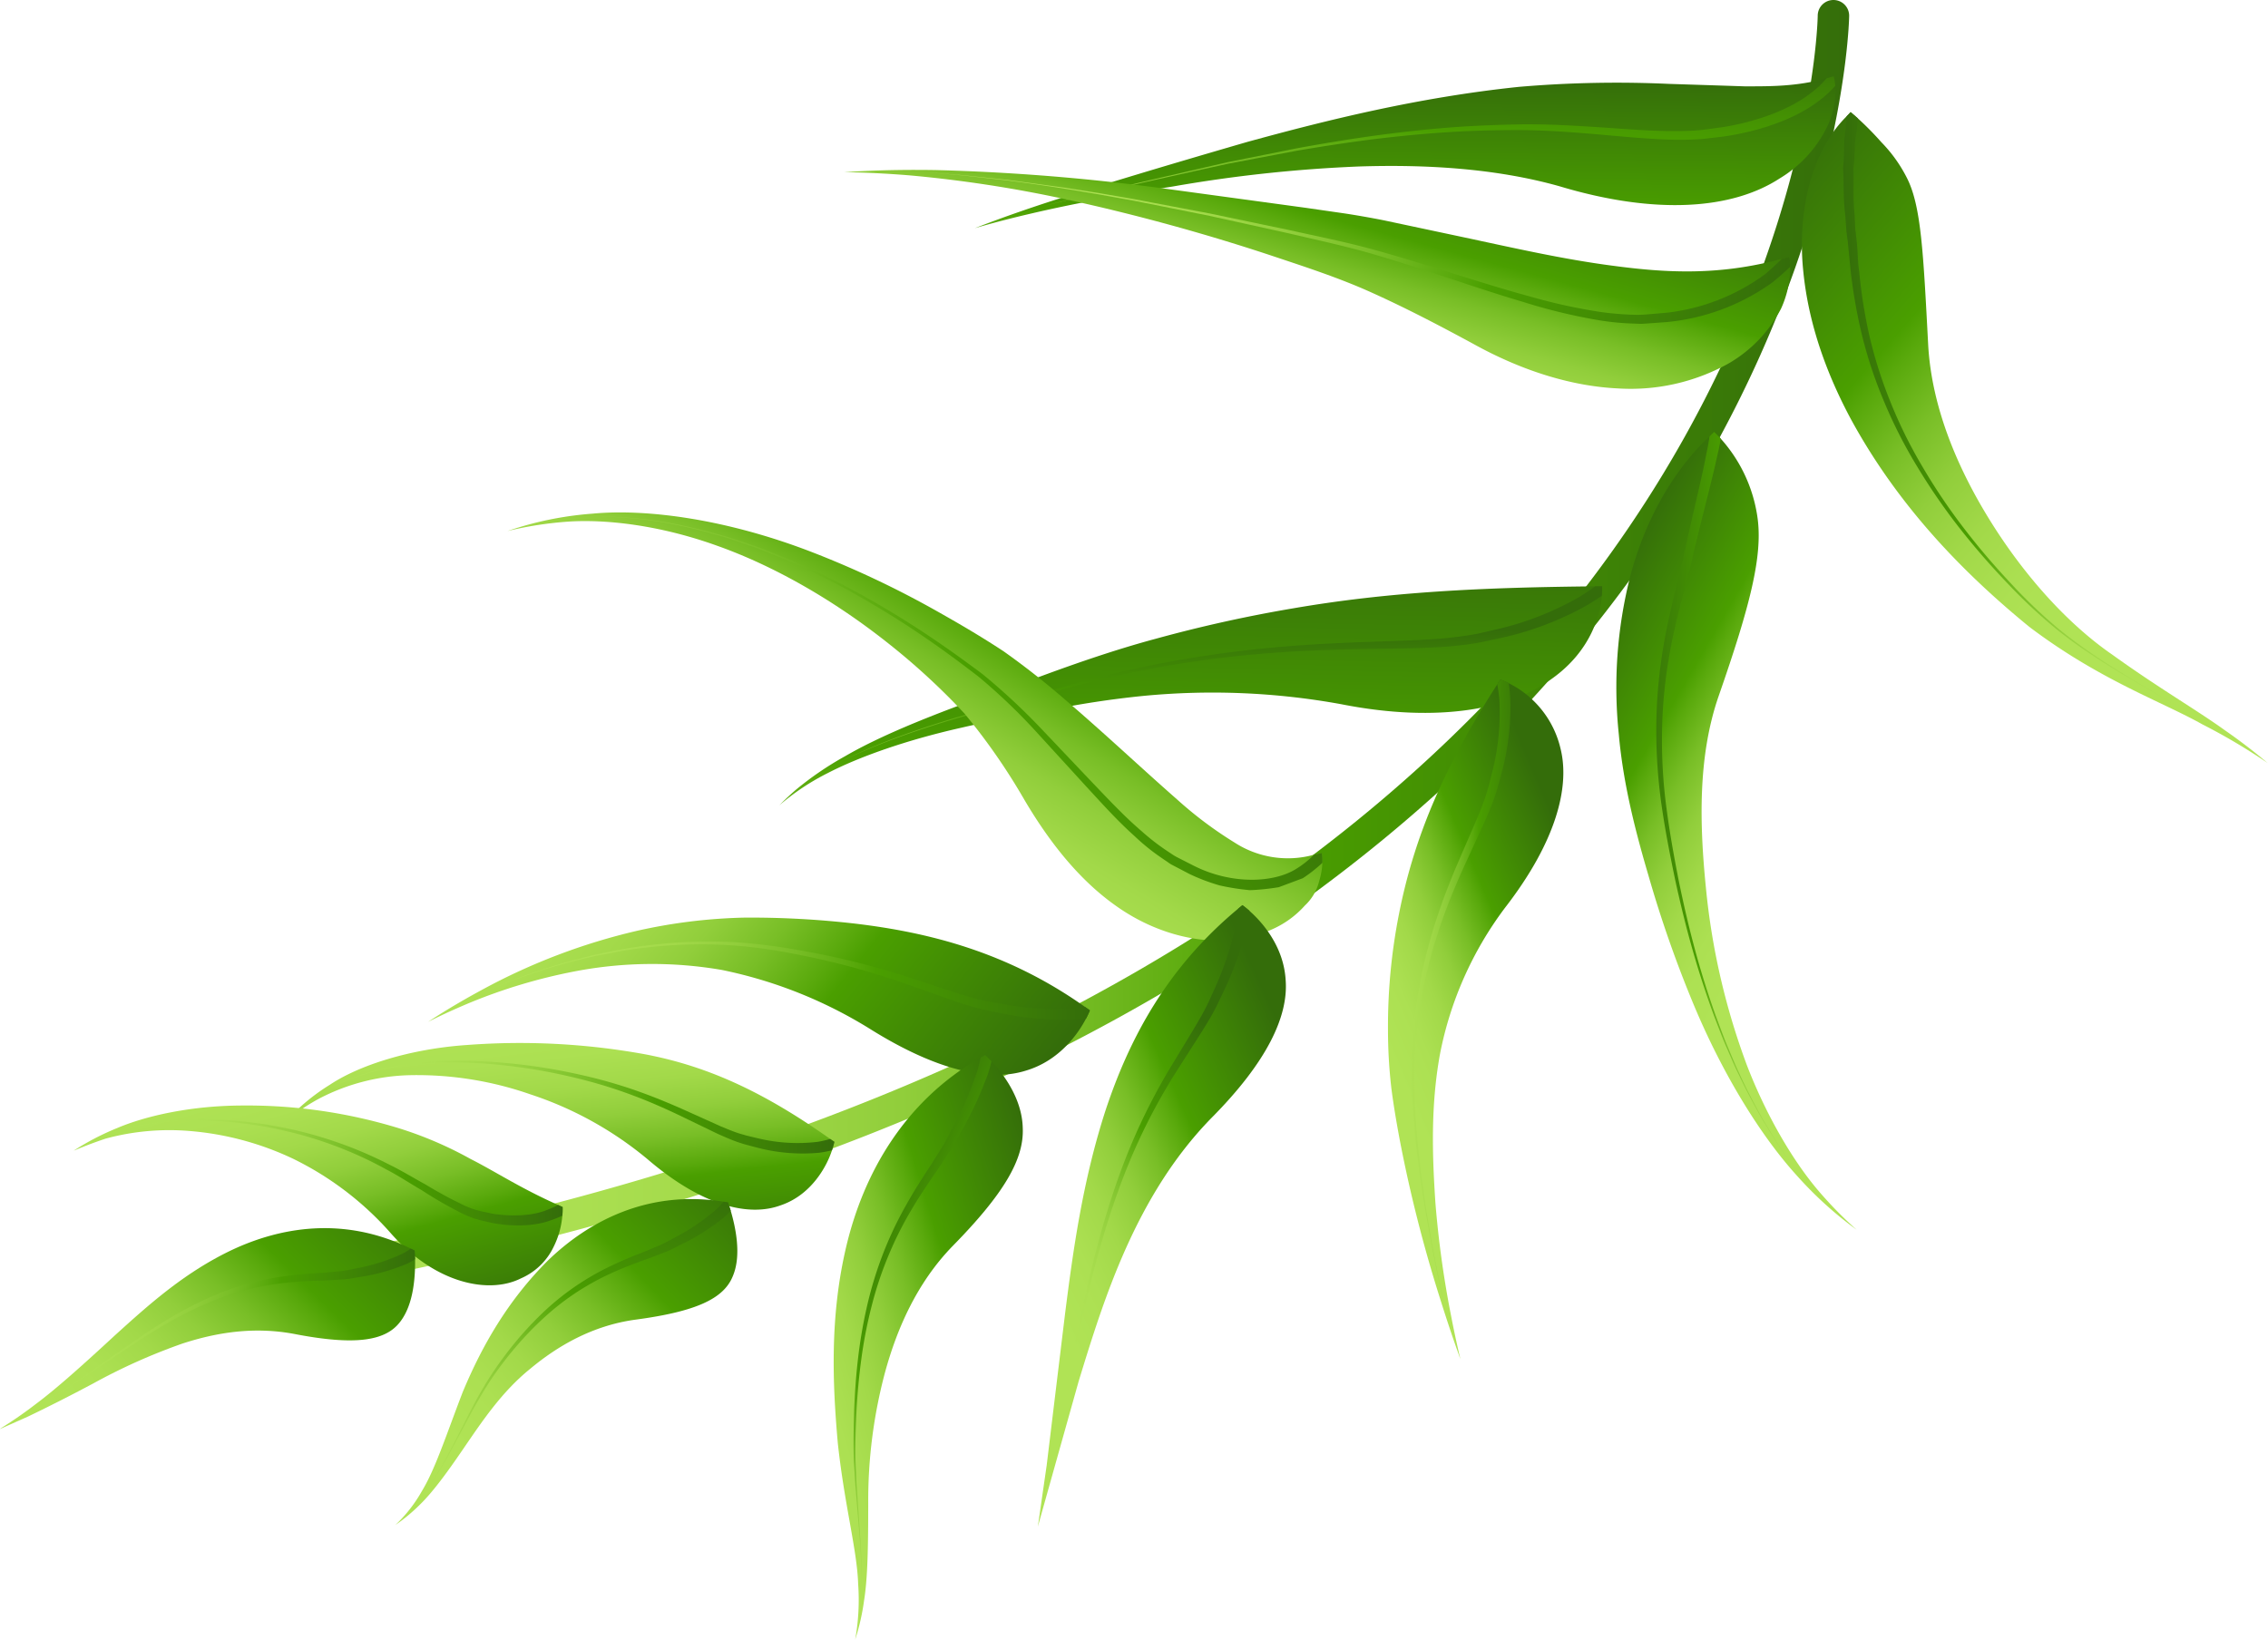 <svg id="Group_3930" data-name="Group 3930" xmlns="http://www.w3.org/2000/svg" xmlns:xlink="http://www.w3.org/1999/xlink" width="502.449" height="363.275" viewBox="0 0 502.449 363.275">
  <defs>
    <linearGradient id="linear-gradient" y1="0.5" x2="1" y2="0.5" gradientUnits="objectBoundingBox">
      <stop offset="0.079" stop-color="#b0e355"/>
      <stop offset="0.211" stop-color="#ace052"/>
      <stop offset="0.321" stop-color="#a2d949"/>
      <stop offset="0.422" stop-color="#91ce3b"/>
      <stop offset="0.519" stop-color="#78be26"/>
      <stop offset="0.612" stop-color="#59a90c"/>
      <stop offset="0.651" stop-color="#4a9f00"/>
      <stop offset="1" stop-color="#346d0a"/>
    </linearGradient>
    <linearGradient id="linear-gradient-2" x1="0.4" y1="2.54" x2="0.53" y2="-0.003" xlink:href="#linear-gradient"/>
    <linearGradient id="linear-gradient-3" x1="0.099" y1="1.888" x2="0.777" y2="-0.345" xlink:href="#linear-gradient"/>
    <linearGradient id="linear-gradient-4" x1="0.088" y1="0.79" x2="0.9" y2="0.105" xlink:href="#linear-gradient"/>
    <linearGradient id="linear-gradient-6" x1="0.55" y1="0.727" x2="0.201" y2="0.061" xlink:href="#linear-gradient"/>
    <linearGradient id="linear-gradient-7" x1="1.275" y1="0.658" x2="-0.127" y2="0.275" xlink:href="#linear-gradient"/>
    <linearGradient id="linear-gradient-8" x1="0.348" y1="2.754" x2="0.555" y2="-0.272" xlink:href="#linear-gradient"/>
    <linearGradient id="linear-gradient-9" x1="0.469" y1="1.51" x2="0.509" y2="0.232" xlink:href="#linear-gradient"/>
    <linearGradient id="linear-gradient-10" x1="0.209" y1="0.757" x2="0.658" y2="0.046" xlink:href="#linear-gradient"/>
    <linearGradient id="linear-gradient-11" x1="-0.277" y1="0.725" x2="1.285" y2="0.331" xlink:href="#linear-gradient"/>
    <linearGradient id="linear-gradient-12" x1="0.246" y1="0.708" x2="0.885" y2="0.138" xlink:href="#linear-gradient"/>
    <linearGradient id="linear-gradient-13" x1="-0.179" y1="0.716" x2="0.931" y2="0.342" xlink:href="#linear-gradient"/>
    <linearGradient id="linear-gradient-14" x1="0.131" y1="0.815" x2="0.807" y2="0.05" xlink:href="#linear-gradient"/>
    <linearGradient id="linear-gradient-15" x1="0.284" y1="0.94" x2="0.675" y2="0.156" xlink:href="#linear-gradient"/>
    <linearGradient id="linear-gradient-16" x1="-0.12" y1="0.337" x2="0.998" y2="0.563" xlink:href="#linear-gradient"/>
    <linearGradient id="linear-gradient-18" x1="-0.131" y1="0.861" x2="0.864" y2="-0.052" xlink:href="#linear-gradient"/>
    <linearGradient id="linear-gradient-19" x1="0.72" y1="0.947" x2="0.351" y2="0.108" xlink:href="#linear-gradient"/>
    <linearGradient id="linear-gradient-20" x1="0.247" y1="-0.204" x2="0.786" y2="1.353" xlink:href="#linear-gradient"/>
    <linearGradient id="linear-gradient-22" x1="0.083" y1="0.806" x2="1.02" y2="-0.06" xlink:href="#linear-gradient"/>
    <linearGradient id="linear-gradient-23" x1="0.078" y1="1.286" x2="0.849" y2="-0.125" xlink:href="#linear-gradient"/>
    <linearGradient id="linear-gradient-24" x1="0.118" y1="-0.129" x2="0.987" y2="1.087" xlink:href="#linear-gradient"/>
    <linearGradient id="linear-gradient-25" x1="0" y1="0.5" x2="1" y2="0.5" xlink:href="#linear-gradient"/>
    <linearGradient id="linear-gradient-26" x1="-0.087" y1="0.744" x2="1.169" y2="0.086" xlink:href="#linear-gradient"/>
    <linearGradient id="linear-gradient-28" x1="0.657" y1="0.863" x2="-0.014" y2="0.05" xlink:href="#linear-gradient"/>
    <linearGradient id="linear-gradient-29" x1="1" y1="0.5" x2="0" y2="0.5" xlink:href="#linear-gradient"/>
  </defs>
  <g id="Group_3915" data-name="Group 3915" transform="translate(46.711)">
    <path id="Path_28361" data-name="Path 28361" d="M792.7,46.156h.013a3.481,3.481,0,0,1,3.471,3.5c-.006,2.288-4.977,228.962-358.913,285.263a3.488,3.488,0,1,1-1.1-6.89C784.332,272.649,789.212,51.851,789.219,49.634A3.484,3.484,0,0,1,792.7,46.156Z" transform="translate(-433.235 -46.156)" fill="url(#linear-gradient)"/>
  </g>
  <g id="Group_3916" data-name="Group 3916" transform="translate(215.951 16.889)">
    <path id="Path_28362" data-name="Path 28362" d="M622.395,83.468l1.59-.452a10.717,10.717,0,0,1,.342,2.133,18.088,18.088,0,0,1-1.842,9.165,27.4,27.4,0,0,1-10.5,11.369c-10.529,6.845-27.417,8.124-48.765,1.706-14.206-3.994-29.718-4.847-44.377-4.376a311.808,311.808,0,0,0-41.449,4.466c-12.487,2-23.333,4.117-31.056,5.927-7.73,1.79-12.338,3.212-12.629,3.283.388-.136,6.547-2.637,17.205-6.088,10.723-3.458,25.582-7.93,43.168-13.03,17.735-4.86,37.914-9.882,60.18-12.2a254.554,254.554,0,0,1,33.215-.659c4.783.155,10.328.33,16.727.543C609.908,85.259,615.8,85.317,622.395,83.468Z" transform="translate(-433.706 -83.016)" fill="url(#linear-gradient-2)"/>
    <path id="Path_28363" data-name="Path 28363" d="M505.992,97.085c5.578-.776,11.253-1.428,16.921-1.887,5.688-.465,11.246-.659,16.882-.769,5.617-.039,10.949.265,16.1.595,5.132.336,10.076.75,14.794.873,2.372.09,4.692.039,6.884-.058l1.706-.142.42-.039.174-.019.207-.032.827-.1c1.112-.149,2.178-.3,3.238-.446,8.473-1.37,15.519-4.343,19.629-7.64a19.312,19.312,0,0,0,3.361-3.186l1.59-.452a10.717,10.717,0,0,1,.342,2.133,22.731,22.731,0,0,1-3.632,3.322c-4.731,3.678-12.377,6.644-21.213,7.918-1.086.123-2.21.252-3.38.388l-.86.1-.22.019-.252.026-.427.032c-.562.026-1.131.058-1.732.09-2.424.091-4.8.052-7.226-.078-4.828-.246-9.747-.737-14.853-1.176-5.093-.42-10.367-.808-15.88-.847-5.526,0-11.033.116-16.649.5-5.591.362-11.22.924-16.753,1.622-5.532.717-10.987,1.558-16.255,2.463l-15.144,2.863c-2.268.5-4.388.969-6.967,1.532l-6.457,1.435c-3.69.821-7.8,1.745-11.33,2.534-3.258.763-6.256,1.467-8.7,2.036-4.188,1.041-6.812,1.693-7.426,1.842.594-.149,3.206-.821,7.381-1.887,2.443-.588,5.429-1.312,8.68-2.1,3.516-.821,7.581-1.771,11.291-2.631l6.45-1.493c2.572-.595,4.718-1.092,6.967-1.609,5.6-1.118,10.387-2.081,15.169-3.044C494.94,98.8,500.421,97.88,505.992,97.085Z" transform="translate(-418.447 -83.777)" fill="url(#linear-gradient-3)"/>
  </g>
  <g id="Group_3917" data-name="Group 3917" transform="translate(187.041 37.645)">
    <path id="Path_28364" data-name="Path 28364" d="M642.951,97.207l1.681-.427a11.576,11.576,0,0,1,.194,2.172,22.435,22.435,0,0,1-2.055,9.326,29.969,29.969,0,0,1-11.692,12.164,44.648,44.648,0,0,1-24.515,5.481c-9.844-.478-20.818-3.691-31.916-9.844-7.5-4.065-14.891-7.93-22.421-11.324-7.491-3.406-15.422-5.933-23.119-8.512A447.569,447.569,0,0,0,484.491,84.06a282.986,282.986,0,0,0-34.779-5.339c-8.79-.711-14.135-.672-14.458-.717.452.013,7.769-.653,20.224-.459a465,465,0,0,1,50.22,4.033c13.134,1.79,23.21,3.167,31.76,4.33,2.779.4,5.494.795,8.325,1.2,2.708.4,6.237,1.021,9.023,1.577,4.615.982,10.1,2.146,17.16,3.645,11.259,2.391,22.35,4.964,33.687,6.431C617.047,100.277,628.913,101.039,642.951,97.207Z" transform="translate(-435.254 -77.51)" fill="url(#linear-gradient-4)"/>
    <path id="Path_28365" data-name="Path 28365" d="M516.3,92.605c6.011,1.351,12.009,2.514,18.388,4.266,6.121,1.674,11.951,3.548,17.645,5.293,5.694,1.764,11.227,3.523,16.636,4.977a124.426,124.426,0,0,0,15.848,3.522,65.193,65.193,0,0,0,7.6.646,17.04,17.04,0,0,0,1.906-.019l.466-.026.194-.013.239-.019.924-.078c1.254-.1,2.456-.207,3.652-.31a45.46,45.46,0,0,0,21.71-8.557c1.525-1.312,2.734-2.456,3.658-3.374l1.681-.427a11.576,11.576,0,0,1,.194,2.172c-1.028.989-2.32,2.139-3.852,3.406a47.753,47.753,0,0,1-23.481,8.861q-1.852.136-3.833.278l-.976.071-.246.013-.284.019-.478.019-1.958-.078a56.446,56.446,0,0,1-8.027-.853,124.913,124.913,0,0,1-15.958-3.9c-5.364-1.59-10.832-3.393-16.436-5.261-5.616-1.829-11.35-3.755-17.373-5.494-6.25-1.79-12.157-3.031-18.116-4.44-6.774-1.5-12.306-2.721-17.645-3.9-5.539-1.105-10.832-2.165-16.746-3.348-2.572-.465-4.97-.9-7.814-1.415-2.417-.407-4.679-.782-7.323-1.222-4.705-.756-9.016-1.344-12.849-1.855-3.717-.42-7.129-.8-9.908-1.118l-8.48-.711,8.454.653c2.779.3,6.185.659,9.9,1.047,3.994.543,8.6,1.17,12.856,1.752,2.637.42,4.9.776,7.342,1.157,2.857.5,5.293.911,7.84,1.351,6.088,1.157,11.447,2.172,16.843,3.193C504.133,90.065,509.679,91.222,516.3,92.605Z" transform="translate(-417.467 -79.217)" fill="url(#linear-gradient)"/>
  </g>
  <g id="Group_3918" data-name="Group 3918" transform="translate(358.118 95.695)">
    <path id="Path_28366" data-name="Path 28366" d="M453.592,49.666l1.021-.982a20.547,20.547,0,0,1,1.467,1.506,33,33,0,0,1,8.1,17.225c1.305,8.6-1.629,19.862-8.551,39.749-4.667,13.418-4.253,28.426-2.837,42.561a154.853,154.853,0,0,0,9.191,39.588c4.543,11.647,10.322,21.019,15.3,27a88.036,88.036,0,0,0,8.881,9.139,83.784,83.784,0,0,1-13.308-12.08c-7.491-8.254-16.281-21.885-23.268-38.974a262.572,262.572,0,0,1-9.514-27.372c-2.721-9.249-5.591-20.068-6.586-31.366a99.829,99.829,0,0,1,2.469-34.721C438.965,69.418,444.7,58.094,453.592,49.666Z" transform="translate(-432.981 -48.684)" fill="url(#linear-gradient-6)"/>
    <path id="Path_28367" data-name="Path 28367" d="M438.913,149.517c-1.118-5.4-2.152-10.606-2.967-16.268a117.984,117.984,0,0,1-1.2-16.669,109.137,109.137,0,0,1,1.144-15.841c.685-5.035,1.79-9.811,2.837-14.252.6-2.443,1.144-4.654,1.577-6.418l.362-1.583.091-.388.032-.162.039-.194.155-.769c.233-1.034.452-2.017.679-3,1.745-7.834,3.342-14.226,4.162-18.692.349-1.564.575-2.889.717-3.943l1.021-.982a20.547,20.547,0,0,1,1.467,1.506c-.168,1.073-.42,2.34-.776,3.788-.969,4.628-2.727,11.1-4.627,18.97-.265.976-.511,1.984-.724,3.018l-.168.776-.045.2-.052.226-.1.381-.388,1.564c-.5,1.907-1.086,4.137-1.726,6.573-1.125,4.46-2.294,9.146-3.051,14.1a106.037,106.037,0,0,0-1.351,15.518,113.5,113.5,0,0,0,.937,16.384c.717,5.545,1.655,10.755,2.7,16.106,1.079,5.306,2.295,10.567,3.671,15.641s2.934,9.96,4.563,14.536c.866,2.288,1.655,4.518,2.54,6.631.911,2.113,1.726,4.169,2.644,6.088,1.771,3.878,3.619,7.316,5.3,10.335,1.816,2.941,3.283,5.539,4.757,7.536,2.437,3.555,4.169,5.61,4.556,6.076-.388-.465-2.133-2.5-4.583-6.024-1.486-1.978-2.979-4.557-4.821-7.491-1.694-3-3.574-6.412-5.384-10.29-.944-1.907-1.777-3.962-2.715-6.082-.911-2.107-1.726-4.337-2.618-6.625-1.687-4.576-3.3-9.482-4.75-14.562C441.363,160.136,440.077,154.855,438.913,149.517Z" transform="translate(-425.936 -50.357)" fill="url(#linear-gradient-7)"/>
  </g>
  <g id="Group_3919" data-name="Group 3919" transform="translate(172.576 129.899)">
    <path id="Path_28368" data-name="Path 28368" d="M622.532,63.234l1.512-.013a13.671,13.671,0,0,1-.052,2.1c-.271,3.678-2.126,12.06-11.11,18.414-8.8,6.509-24.716,9.941-46.652,5.61a159.206,159.206,0,0,0-43.912-1.823,207.626,207.626,0,0,0-20.935,3.193c-6.677,1.222-13.2,2.437-19.286,3.846-12.183,2.74-22.609,6.431-29.621,10.063a52.188,52.188,0,0,0-10.774,7.2c.168-.116,1.332-1.428,3.69-3.471a71.253,71.253,0,0,1,10.942-7.472c9.727-5.675,24.858-11.317,41.54-17.031,7.775-2.908,17.677-6.424,27.385-9.023a309.2,309.2,0,0,1,30.449-6.735C576.771,64.468,597.253,63.473,622.532,63.234Z" transform="translate(-441.702 -63.221)" fill="url(#linear-gradient-8)"/>
    <path id="Path_28369" data-name="Path 28369" d="M511.363,82.151c5.455-1.092,10.981-2,16.481-2.734s10.949-1.273,16.288-1.648,10.542-.614,15.583-.776c5.022-.194,9.889-.317,14.5-.64,2.32-.129,4.57-.446,6.689-.724l1.655-.271.407-.065.168-.032.2-.039.789-.181,3.1-.711a66.993,66.993,0,0,0,18.8-7.278c1.461-.9,2.637-1.706,3.542-2.366l1.512-.013a13.671,13.671,0,0,1-.052,2.1c-.976.685-2.191,1.461-3.619,2.3a69.944,69.944,0,0,1-19.926,7.316c-1.034.22-2.107.446-3.219.685l-.827.162-.213.032-.239.039-.414.058c-.543.078-1.092.162-1.674.246-2.346.284-4.641.524-7.026.608-4.731.252-9.585.258-14.594.349s-10.16.207-15.434.491-10.671.73-16.113,1.364S516.812,81.886,511.4,82.9s-10.735,2.223-15.945,3.574l-14.348,3.878c-2.2.588-4.24,1.138-6.741,1.81l-6.334,1.8c-4.052,1.176-7.756,2.391-11.02,3.522-3.245,1.15-6.056,2.23-8.344,3.193-3.994,1.706-6.424,2.908-6.967,3.206.543-.3,2.96-1.512,6.916-3.238,2.275-.982,5.074-2.088,8.318-3.264,3.251-1.157,6.928-2.4,10.987-3.619,2.295-.679,4.234-1.247,6.321-1.861,2.5-.7,4.57-1.28,6.741-1.887,5.313-1.506,9.831-2.779,14.342-4.052C500.563,84.536,505.921,83.256,511.363,82.151Z" transform="translate(-428.736 -64.674)" fill="url(#linear-gradient-9)"/>
  </g>
  <g id="Group_3920" data-name="Group 3920" transform="translate(307.494 150.562)">
    <path id="Path_28370" data-name="Path 28370" d="M467.234,45.319l.691-1.073a15.46,15.46,0,0,1,1.836.808,21.651,21.651,0,0,1,11.5,14.523c2.133,8.577-1.092,20.786-12.345,35.289a78.984,78.984,0,0,0-14.368,32.381c-2.126,11.64-1.674,22.919-1.015,32.911a222.16,222.16,0,0,0,3.393,24.657c1.183,6.114,2.1,9.779,2.146,10.012-.1-.317-1.939-5.216-4.583-13.67a307.548,307.548,0,0,1-8.874-35.012c-.679-3.665-1.312-7.278-1.842-11.369a113.182,113.182,0,0,1-.743-12.791A128.53,128.53,0,0,1,445.485,96.1C448.917,78.7,455.671,63.326,467.234,45.319Z" transform="translate(-443.032 -44.246)" fill="url(#linear-gradient-10)"/>
    <path id="Path_28371" data-name="Path 28371" d="M445.121,126a112.67,112.67,0,0,1,1.836-13.6,115.6,115.6,0,0,1,3.38-12.939c1.344-4.156,2.889-8.118,4.473-11.9,1.6-3.71,3.27-7.562,4.686-10.839.73-1.739,1.4-3.458,1.926-5.1l.388-1.286.1-.317.039-.129.045-.162.168-.627c.207-.853.414-1.674.614-2.482a52.9,52.9,0,0,0,1.571-16.042,33.184,33.184,0,0,0-.459-3.387l.691-1.073a15.46,15.46,0,0,1,1.836.808c.155.944.284,2.088.368,3.406a56.028,56.028,0,0,1-2.023,16.837c-.226.821-.452,1.668-.7,2.547l-.181.646-.052.168-.058.187-.1.317-.427,1.293c-.62,1.8-1.364,3.522-2.139,5.293-1.519,3.3-3.271,7.11-4.958,10.781-1.661,3.716-3.264,7.607-4.673,11.673a110.8,110.8,0,0,0-3.581,12.694,107.479,107.479,0,0,0-2.036,13.379,90.548,90.548,0,0,0-.258,13.457c.213,4.233.549,8.331.976,12.2.213,1.8.414,3.464.672,5.63.245,1.693.465,3.27.743,5.235.491,2.9,1.053,6.244,1.538,9.094.51,2.585.982,4.983,1.364,6.929.717,3.322,1.163,5.4,1.267,5.888-.1-.472-.569-2.54-1.318-5.856-.4-1.945-.892-4.33-1.428-6.909-.511-2.85-1.105-6.153-1.635-9.081-.3-1.939-.543-3.522-.808-5.235-.284-2.146-.51-3.852-.75-5.636-.472-3.884-.866-8-1.15-12.248A93.111,93.111,0,0,1,445.121,126Z" transform="translate(-439.682 -46.121)" fill="url(#linear-gradient-11)"/>
  </g>
  <g id="Group_3921" data-name="Group 3921" transform="translate(112.429 113.537)">
    <path id="Path_28372" data-name="Path 28372" d="M629.962,134.438c.562-.129,1.137-.265,1.719-.4a9.13,9.13,0,0,1,.136,2.191,16.185,16.185,0,0,1-.711,4.065,10.882,10.882,0,0,1-3.167,5.4,21.147,21.147,0,0,1-7.2,5.248,32.866,32.866,0,0,1-5.164,1.836,45.284,45.284,0,0,1-5.681.666c-7.911.259-16.533-2.45-23.985-7.808-7.53-5.352-14.174-13.282-20.139-23.423a138.325,138.325,0,0,0-13.237-19.054,151.345,151.345,0,0,0-16.953-15.609c-11.977-9.5-25.22-17.1-37.907-21.594C485,61.4,473.13,60.085,464.793,60.627a81.253,81.253,0,0,0-13.5,2.088,75.223,75.223,0,0,1,18.866-3.852c11.977-1.125,29.524,1.209,48.216,8.383A212.6,212.6,0,0,1,546.831,80.7c4.783,2.7,9.353,5.371,14.342,8.648A173.6,173.6,0,0,1,575.1,100.318c8.486,7.245,16.417,14.756,24.489,21.833a86.828,86.828,0,0,0,12.765,9.579A21.688,21.688,0,0,0,629.962,134.438Z" transform="translate(-451.291 -58.594)" fill="url(#linear-gradient-12)"/>
    <path id="Path_28373" data-name="Path 28373" d="M525.373,85.028c4.977,3.219,9.8,6.651,14.575,10.231a142.123,142.123,0,0,1,13.127,12.216c3.426,3.613,7.291,7.691,11.3,11.912,3.639,3.8,7.142,7.543,10.852,10.7a49.716,49.716,0,0,0,5.649,4.376l1.493.989.381.22.162.09.194.1.782.4c1.054.536,2.068,1.054,3.076,1.564,8.137,4.04,17.438,3.768,22.492.588a20.779,20.779,0,0,0,3.936-3.128c.562-.129,1.137-.265,1.719-.4a9.13,9.13,0,0,1,.136,2.191,31.748,31.748,0,0,1-4.337,3.413c-1.842.692-3.522,1.319-5.306,1.984a51.139,51.139,0,0,1-6.386.666,51.32,51.32,0,0,1-6.748-1.06,42.963,42.963,0,0,1-6.638-2.514c-1.041-.543-2.12-1.112-3.238-1.693l-.814-.427-.207-.123-.22-.142-.368-.265c-.5-.336-1-.679-1.519-1.034a47.1,47.1,0,0,1-5.875-4.77c-3.755-3.354-7.174-7.174-10.742-11.039-3.872-4.233-7.633-8.351-10.981-12.015A130,130,0,0,0,539.133,95.88c-4.647-3.594-9.372-7.051-14.258-10.3-4.867-3.251-9.889-6.256-14.846-9-5.015-2.669-9.966-5.125-14.84-7.129-2.443-.989-4.776-2-7.148-2.766-2.34-.808-4.583-1.642-6.825-2.21a113.321,113.321,0,0,0-12.2-2.863,93.185,93.185,0,0,0-9.553-1.079,67.647,67.647,0,0,0-8.176-.1,68.968,68.968,0,0,1,8.15.052,92.824,92.824,0,0,1,9.553,1,113.5,113.5,0,0,1,12.229,2.766c2.243.549,4.5,1.351,6.864,2.146,2.379.743,4.744,1.739,7.2,2.715,4.912,1.958,9.915,4.376,15,7.019C515.323,78.836,520.416,81.809,525.373,85.028Z" transform="translate(-434.719 -59.442)" fill="url(#linear-gradient-13)"/>
  </g>
  <g id="Group_3922" data-name="Group 3922" transform="translate(229.925 200.556)">
    <path id="Path_28374" data-name="Path 28374" d="M496.919,39.281l.944-.776a19.47,19.47,0,0,1,1.551,1.254c2.63,2.327,7.627,7.717,8.034,15.473C508,63.014,503.5,73.1,490.869,85.784c-16.662,17.134-23.727,40.053-29.285,58.208-2.863,10.186-8.829,31.431-9.042,32.207.052-.381.911-6.36,1.958-13.6,1.383-11.446,3.005-24.806,4.078-33.635,1.732-13.625,3.839-29.169,8.919-44.875C472.662,68.436,480.935,52.543,496.919,39.281Z" transform="translate(-452.542 -38.505)" fill="url(#linear-gradient-14)"/>
    <path id="Path_28375" data-name="Path 28375" d="M465.749,112.171c1.17-4.04,2.45-8.118,3.9-12.125s3.077-7.924,4.848-11.692,3.7-7.375,5.688-10.8c2.017-3.335,4.117-6.8,5.894-9.747.937-1.551,1.823-3.083,2.592-4.544l.562-1.15.142-.284.058-.123.065-.142L489.76,61c.343-.763.672-1.493,1-2.223A68.925,68.925,0,0,0,495.525,44.3a30.265,30.265,0,0,0,.42-3.186l.944-.776a19.47,19.47,0,0,1,1.551,1.254,29.93,29.93,0,0,1-.5,3.128,72.348,72.348,0,0,1-5.313,14.93c-.343.717-.7,1.467-1.08,2.249l-.271.575-.071.149-.084.162-.149.284-.6,1.144c-.879,1.584-1.823,3.109-2.812,4.673-1.881,2.947-4.052,6.353-6.146,9.637-2.036,3.348-4.027,6.877-5.856,10.561s-3.516,7.523-5.028,11.447-2.863,7.937-4.091,11.925c-1.183,4-2.288,7.976-3.258,11.847-.827,3.535-1.622,6.9-2.644,11.22-.368,1.661-.7,3.2-1.15,5.209-.343,1.577-.659,3.031-1.053,4.867-.582,2.7-1.26,5.83-1.836,8.5-.53,2.437-1.021,4.692-1.422,6.528l-1.28,5.558c.1-.446.53-2.411,1.222-5.552.381-1.842.847-4.1,1.351-6.534.549-2.676,1.183-5.778,1.739-8.519.368-1.816.672-3.283,1-4.886.414-2,.743-3.581,1.086-5.235.982-4.453,1.745-7.93,2.488-11.3C463.584,120.244,464.624,116.23,465.749,112.171Z" transform="translate(-451.569 -40.338)" fill="url(#linear-gradient-15)"/>
  </g>
  <g id="Group_3923" data-name="Group 3923" transform="translate(94.829 203.304)">
    <path id="Path_28376" data-name="Path 28376" d="M604.872,73.832l1.008.717a18.214,18.214,0,0,1-.847,1.816c-1.622,3.115-5.727,9.314-13.411,11.563-7.646,2.385-19.06.407-34.611-9.365A100.061,100.061,0,0,0,524.372,65.6a90.709,90.709,0,0,0-32.426.278,120.5,120.5,0,0,0-23.539,7.032c-5.655,2.366-8.932,4.111-9.146,4.182.291-.142,4.5-3.077,12.229-7.245a136.392,136.392,0,0,1,33.965-12.9A119.5,119.5,0,0,1,529.4,54a202.508,202.508,0,0,1,24.489,1.331C570.242,57.286,587.686,61.635,604.872,73.832Z" transform="translate(-459.261 -53.991)" fill="url(#linear-gradient-16)"/>
    <path id="Path_28377" data-name="Path 28377" d="M516.442,56.031a122.515,122.515,0,0,1,13.2,1.609c4.234.717,8.428,1.571,12.52,2.566s8.079,2.139,11.912,3.348l11.007,3.613c1.751.556,3.484,1.079,5.119,1.487l1.28.284.317.071.129.032.155.026.627.123,2.443.452A67.917,67.917,0,0,0,590.7,70.787c1.312-.09,2.4-.233,3.258-.375l1.008.717a18.214,18.214,0,0,1-.847,1.816c-.9.129-1.984.226-3.232.278a71.2,71.2,0,0,1-16.146-1.564l-2.5-.524L571.6,71l-.161-.032-.187-.045-.31-.084-1.286-.317c-1.784-.491-3.522-1.066-5.306-1.674-3.361-1.2-7.233-2.566-10.969-3.891-3.774-1.28-7.7-2.5-11.724-3.574s-8.156-2-12.332-2.8a112.77,112.77,0,0,0-13.017-1.816,103.812,103.812,0,0,0-13.134-.11,109.747,109.747,0,0,0-12.254,1.37c-1.79.343-3.438.659-5.6,1.066-1.667.407-3.212.776-5.151,1.241-3.283.866-6.224,1.8-8.816,2.656-2.566.918-4.8,1.687-6.593,2.424-3.1,1.3-5.048,2.107-5.5,2.3.439-.187,2.372-1.015,5.461-2.34,1.79-.756,4.007-1.545,6.56-2.495,2.585-.879,5.513-1.842,8.8-2.753,1.913-.485,3.464-.879,5.158-1.306,2.133-.44,3.826-.782,5.6-1.144a113.8,113.8,0,0,1,12.319-1.551A108.129,108.129,0,0,1,516.442,56.031Z" transform="translate(-448.344 -50.571)" fill="url(#linear-gradient)"/>
  </g>
  <g id="Group_3924" data-name="Group 3924" transform="translate(184.685 233.751)">
    <path id="Path_28378" data-name="Path 28378" d="M494.107,35.208l1-.575s.569.491,1.409,1.383c2.378,2.527,6.786,8.073,6.935,14.788.317,6.883-4.13,14.568-15.648,26.28-7.672,7.943-12.157,17.942-14.872,27.908a110.1,110.1,0,0,0-3.71,28.994c-.013,8.784-.071,16.236-.924,21.542a49.373,49.373,0,0,1-1.965,8.628,49.571,49.571,0,0,0,.659-12.274c-.239-7.581-3-17.341-4.5-31.159-1.163-13.062-1.861-28.212,1.945-44C468.208,61.113,477.011,44.981,494.107,35.208Z" transform="translate(-461.56 -34.633)" fill="url(#linear-gradient-18)"/>
    <path id="Path_28379" data-name="Path 28379" d="M463.63,103.567a107.16,107.16,0,0,1,2.062-11.905,84.445,84.445,0,0,1,3.542-11.479,81.315,81.315,0,0,1,4.944-10.438c1.8-3.257,3.768-6.276,5.61-9.094.989-1.577,1.881-2.993,2.579-4.111l.588-1.034.142-.252.058-.1.065-.129.271-.511c.356-.679.692-1.331,1.034-1.984a76.113,76.113,0,0,0,5.552-12.8,24.517,24.517,0,0,0,.7-2.857l1-.575s.569.491,1.409,1.383a24.474,24.474,0,0,1-.763,2.766,81.242,81.242,0,0,1-6.062,13.017c-.356.64-.724,1.306-1.112,1.991l-.278.511-.071.136-.084.142-.155.246-.614,1.015L481.262,61.7c-1.926,2.818-3.962,5.752-5.817,8.932A78.133,78.133,0,0,0,470.352,80.8a79.64,79.64,0,0,0-3.729,11.227,100.393,100.393,0,0,0-2.269,11.711c-.53,3.91-.86,7.788-1.066,11.543-.168,3.781-.31,7.349-.213,11.007.071,1.616.142,3.1.233,5.093.1,1.5.2,2.876.323,4.641.175,2.5.375,5.442.543,7.943.148,2.333.194,4.35.194,6,.026,2.9-.123,4.692-.142,5.1.019-.407.149-2.2.09-5.08-.02-1.655-.09-3.665-.265-6-.2-2.495-.433-5.39-.64-7.93-.142-1.732-.259-3.128-.388-4.641-.116-1.971-.207-3.5-.31-5.112-.149-3.684-.052-7.265.052-11.078C462.906,111.446,463.171,107.529,463.63,103.567Z" transform="translate(-458.23 -36.297)" fill="url(#linear-gradient-19)"/>
  </g>
  <g id="Group_3925" data-name="Group 3925" transform="translate(63.651 231.117)">
    <path id="Path_28380" data-name="Path 28380" d="M588.287,70.612l.93.633a15.852,15.852,0,0,1-.536,1.874c-1.021,3.219-4.376,9.863-11.427,12.216-6.987,2.547-17.257.2-29.453-10.257A79.064,79.064,0,0,0,521.825,60.71a76.307,76.307,0,0,0-26.6-4.233,45.721,45.721,0,0,0-20.159,5.19,46.311,46.311,0,0,0-7.051,4.705,44.67,44.67,0,0,1,9.443-7.782c6.431-4.292,17.7-7.937,30.358-8.8a154.916,154.916,0,0,1,39.135,2C560.553,54.324,573.027,59.8,588.287,70.612Z" transform="translate(-468.018 -49.37)" fill="url(#linear-gradient-20)"/>
    <path id="Path_28381" data-name="Path 28381" d="M516.57,52.87c3.516.569,7.038,1.28,10.516,2.133s6.884,1.874,10.186,3.044,6.5,2.475,9.579,3.833c3.038,1.364,6.2,2.786,8.88,3.994,1.428.588,2.844,1.183,4.195,1.6l1.054.3.265.084.1.026.136.032.517.129c.7.168,1.364.323,2.029.478a37.4,37.4,0,0,0,13.127.743,23.948,23.948,0,0,0,2.741-.633l.93.633a15.852,15.852,0,0,1-.536,1.874,25.288,25.288,0,0,1-2.792.543,39.788,39.788,0,0,1-13.844-1.144c-.672-.175-1.37-.362-2.094-.556l-.537-.142-.136-.039-.155-.045-.259-.084-1.066-.343c-1.48-.517-2.909-1.157-4.369-1.8-2.708-1.312-5.843-2.818-8.855-4.279-3.031-1.435-6.179-2.824-9.424-4.052a104.7,104.7,0,0,0-10.012-3.264c-3.419-.924-6.9-1.713-10.367-2.346-3.5-.646-7.039-1.105-10.477-1.448-3.464-.317-6.9-.485-10.186-.478-1.661.052-3.251.032-4.822.174-1.551.09-3.07.226-4.524.433a62.208,62.208,0,0,0-7.833,1.5,57.467,57.467,0,0,0-5.817,1.939c-2.734,1.125-4.35,1.971-4.705,2.165.355-.194,1.958-1.054,4.673-2.21a57.451,57.451,0,0,1,5.8-2.01,63.93,63.93,0,0,1,7.84-1.6c1.448-.226,2.973-.388,4.537-.5,1.577-.168,3.173-.174,4.847-.246,3.3-.058,6.767.058,10.264.317C509.454,51.9,513.022,52.3,516.57,52.87Z" transform="translate(-459.629 -47.393)" fill="url(#linear-gradient)"/>
  </g>
  <g id="Group_3926" data-name="Group 3926" transform="translate(87.603 265.677)">
    <path id="Path_28382" data-name="Path 28382" d="M544.043,39.146l.97.162s.233.7.607,1.816c.937,3.212,2.508,9.695.479,14.491-1.991,4.983-8.021,7.879-21.84,9.7-9.223,1.331-16.8,5.649-23,10.807-6.379,5.132-10.8,11.847-14.568,17.315-3.761,5.546-7.129,10.16-10.1,13a38.1,38.1,0,0,1-5.248,4.33,31.586,31.586,0,0,0,5.856-7.491c3.005-4.951,5.384-12.416,9.061-21.975,4.227-10.128,9.947-20.217,18.821-29.078C513.938,43.619,527.174,36.425,544.043,39.146Z" transform="translate(-471.345 -38.562)" fill="url(#linear-gradient-22)"/>
    <path id="Path_28383" data-name="Path 28383" d="M492.151,71.083a76.043,76.043,0,0,1,6.328-6.864,57.8,57.8,0,0,1,15.176-10.464c2.669-1.293,5.352-2.353,7.859-3.335,1.364-.575,2.585-1.092,3.549-1.5l.834-.42.207-.1.084-.045.1-.058.394-.213,1.538-.834a45.7,45.7,0,0,0,8.867-6.082,15.543,15.543,0,0,0,1.558-1.655l.97.162s.233.7.607,1.816a15.316,15.316,0,0,1-1.558,1.545,47.685,47.685,0,0,1-9.3,5.9l-1.59.795-.407.213-.1.052-.116.058-.213.09-.847.388c-1.073.414-2.34.9-3.742,1.441-2.572.924-5.274,1.894-7.969,3.1a59.521,59.521,0,0,0-7.943,4.272,57.219,57.219,0,0,0-7.316,5.63,73.068,73.068,0,0,0-6.431,6.625,79.862,79.862,0,0,0-5.572,7.31c-1.674,2.547-3.1,5.022-4.356,7.355-.562,1.053-1.079,2.01-1.81,3.374-.53.989-1.015,1.9-1.654,3.1-1.067,1.965-2.017,3.762-2.947,5.268-.886,1.551-1.726,2.824-2.443,3.865a37.837,37.837,0,0,1-2.327,3.1,38.011,38.011,0,0,0,2.281-3.122c.692-1.047,1.519-2.333,2.379-3.891.9-1.525,1.829-3.329,2.863-5.313.608-1.189,1.079-2.12,1.6-3.141l1.752-3.419c1.221-2.359,2.6-4.88,4.246-7.491A84.874,84.874,0,0,1,492.151,71.083Z" transform="translate(-465.942 -38.932)" fill="url(#linear-gradient-23)"/>
  </g>
  <g id="Group_3927" data-name="Group 3927" transform="translate(16.333 244.94)">
    <path id="Path_28384" data-name="Path 28384" d="M584.649,68.817l.989.459a15.622,15.622,0,0,1-.058,1.907,18.929,18.929,0,0,1-1.926,6.9,14.359,14.359,0,0,1-7.232,6.993c-7.019,3.542-18.944,1.312-28.975-10.141a69.335,69.335,0,0,0-21.51-16.352,65.856,65.856,0,0,0-23.164-6.172A53.945,53.945,0,0,0,484.4,54.12c-4.4,1.474-6.9,2.631-7.071,2.663a58.1,58.1,0,0,1,9.682-5.028c6.276-2.663,16.236-4.931,27.566-4.97a114.825,114.825,0,0,1,34.688,5A84.475,84.475,0,0,1,565.3,58.657C570.663,61.359,576.357,65.146,584.649,68.817Z" transform="translate(-477.333 -46.778)" fill="url(#linear-gradient-24)"/>
    <path id="Path_28385" data-name="Path 28385" d="M520.883,52.02a93.618,93.618,0,0,1,9.158,2.992,88.863,88.863,0,0,1,8.577,3.846c2.747,1.331,5.39,2.96,7.963,4.363,2.579,1.545,5.1,2.98,7.627,4.182a19.673,19.673,0,0,0,3.761,1.545l.969.246.239.071.1.019.123.026.472.1,1.874.388c4.944.743,9.32.259,12.009-.918A19.913,19.913,0,0,0,576.1,67.83l.989.459a15.622,15.622,0,0,1-.058,1.907,21.36,21.36,0,0,1-2.469,1c-3.051,1.189-7.814,1.6-13.036.633l-1.971-.452-.5-.116-.129-.032-.142-.032-.246-.078-1-.284a23.9,23.9,0,0,1-3.975-1.777,87.436,87.436,0,0,1-7.678-4.492c-2.553-1.474-5.151-3.212-7.853-4.6a83.474,83.474,0,0,0-8.415-4.059,88.171,88.171,0,0,0-8.99-3.186c-3.031-.911-6.211-1.59-9.242-2.2-3.109-.5-6.114-.963-9.042-1.157-1.338-.065-2.553-.129-4.272-.213a31.845,31.845,0,0,0-4.007.013,56.859,56.859,0,0,0-7,.53c-1.971.317-3.807.608-5.306.847-2.495.692-4.059,1.118-4.427,1.222.355-.1,1.913-.549,4.408-1.273,1.493-.259,3.322-.575,5.293-.911a55.675,55.675,0,0,1,7.013-.633,34.554,34.554,0,0,1,4.027-.078c1.693.058,2.967.1,4.3.142,2.954.142,5.985.562,9.139,1C514.574,50.553,517.806,51.18,520.883,52.02Z" transform="translate(-468.782 -45.791)" fill="url(#linear-gradient-25)"/>
  </g>
  <g id="Group_3928" data-name="Group 3928" transform="translate(0 272.12)">
    <path id="Path_28386" data-name="Path 28386" d="M573.393,46.378l.866.433s.032.737.09,1.913c.032,3.413-.174,9.921-3.38,13.967-3.193,4.124-9.811,5.229-23.378,2.6-9.068-1.706-17.393-.278-24.78,2.126a130.766,130.766,0,0,0-19.752,8.835c-5.752,3.07-10.8,5.584-14.5,7.355-3.07,1.37-6,2.669-6.173,2.753.149-.22,3.264-1.939,7.9-5.513,4.679-3.484,10.684-8.887,17.625-15.305,7.013-6.328,15.034-13.7,25.743-18.808C544.146,41.782,558.3,38.977,573.393,46.378Z" transform="translate(-482.39 -41.85)" fill="url(#linear-gradient-26)"/>
    <path id="Path_28387" data-name="Path 28387" d="M514.047,57.216a86.315,86.315,0,0,1,7.911-4,61.016,61.016,0,0,1,17.07-4.673c2.831-.381,5.649-.511,8.253-.7,1.428-.129,2.721-.252,3.729-.343l.892-.149.226-.026.091-.019.1-.019.427-.09c.569-.116,1.118-.233,1.661-.343a41.611,41.611,0,0,0,9.915-3.18,14.636,14.636,0,0,0,1.887-1.15l.866.433s.032.737.09,1.913a14.743,14.743,0,0,1-1.861,1.041A43.374,43.374,0,0,1,555.031,48.8q-.814.136-1.706.291l-.433.078-.11.019-.129.019-.226.019-.9.11c-1.118.065-2.437.149-3.9.233-2.663.1-5.468.155-8.305.446a60.48,60.48,0,0,0-8.6,1.415A59.786,59.786,0,0,0,522.3,54.14a79.724,79.724,0,0,0-7.937,3.749c-2.54,1.4-4.983,2.837-7.3,4.317-1.913,1.267-3.762,2.488-6.593,4.356-.937.633-1.8,1.215-3.025,2.042l-2.818,1.913c-1.829,1.163-3.458,2.378-4.97,3.264-1.441.9-2.779,1.745-3.872,2.437-1.913,1.086-3.115,1.764-3.393,1.926.271-.155,1.454-.853,3.354-1.971,1.086-.7,2.411-1.564,3.839-2.488,1.5-.911,3.109-2.152,4.919-3.354l2.786-1.965c1.183-.834,2.068-1.454,2.992-2.1,2.818-1.952,4.776-3.309,6.528-4.518Q510.26,59.43,514.047,57.216Z" transform="translate(-475.209 -37.997)" fill="url(#linear-gradient)"/>
  </g>
  <g id="Group_3929" data-name="Group 3929" transform="translate(399.183 24.838)">
    <path id="Path_28388" data-name="Path 28388" d="M428.783,65.618l.9-.944,1.59,1.377a68.1,68.1,0,0,1,5.209,5.287,31.854,31.854,0,0,1,5.636,7.853c3.2,6.237,3.652,16.514,4.75,37.145.789,13.818,6.528,27.372,13.935,39.206,7.349,11.75,16.837,22.466,26.926,29.4,9.857,7.11,18.75,12.287,24.748,16.617,6.075,4.214,9.417,7.245,9.669,7.388a132.466,132.466,0,0,0-14.549-8.622c-9.068-5.093-22.777-9.824-38.34-21.607-14.213-11.615-28.865-26.409-39.568-46.109-5.235-9.8-9.391-20.915-10.529-33C417.983,87.832,420.381,73.968,428.783,65.618Z" transform="translate(-418.879 -64.674)" fill="url(#linear-gradient-28)"/>
    <path id="Path_28389" data-name="Path 28389" d="M446.646,158.147a135.9,135.9,0,0,1-9.385-13.618,105.973,105.973,0,0,1-7.42-14.581,96.889,96.889,0,0,1-4.893-14.794,117.708,117.708,0,0,1-2.462-14.038c-.239-2.45-.459-4.66-.627-6.418l-.213-1.558-.045-.381-.026-.162-.026-.187-.052-.763-.213-2.967c-.491-3.846-.239-7.336-.472-10.374.349-2.992.1-5.649.452-7.711.194-1.467.278-2.721.317-3.723l.9-.944,1.59,1.377a32.388,32.388,0,0,1-.349,3.426c-.439,2.016-.22,4.686-.633,7.627.136,3.038-.136,6.483.271,10.335.045.957.091,1.939.136,2.967a5.983,5.983,0,0,0,.084.756l.026.194.026.22.039.375.175,1.538c.245,2.146.194,4.369.536,6.573a113.157,113.157,0,0,0,2.2,13.928,98.1,98.1,0,0,0,4.582,14.562,102.569,102.569,0,0,0,7.071,14.42,130.6,130.6,0,0,0,9.068,13.554,155.34,155.34,0,0,0,10.3,12.164A112.431,112.431,0,0,0,468.64,180.5c1.907,1.538,3.794,2.954,5.642,4.259,1.855,1.28,3.646,2.514,5.4,3.607,3.464,2.223,6.677,4.111,9.488,5.778,2.7,1.59,5.2,3.057,7.226,4.246,3.419,2.088,5.558,3.4,6.056,3.7-.485-.291-2.63-1.584-6.062-3.639-2.036-1.176-4.537-2.618-7.252-4.182-2.818-1.642-6.037-3.5-9.54-5.694-1.751-1.073-3.561-2.288-5.436-3.561s-3.788-2.7-5.714-4.221A114.414,114.414,0,0,1,457.2,170.3C453.574,166.524,450.032,162.452,446.646,158.147Z" transform="translate(-411.677 -65.929)" fill="url(#linear-gradient-29)"/>
  </g>
</svg>
